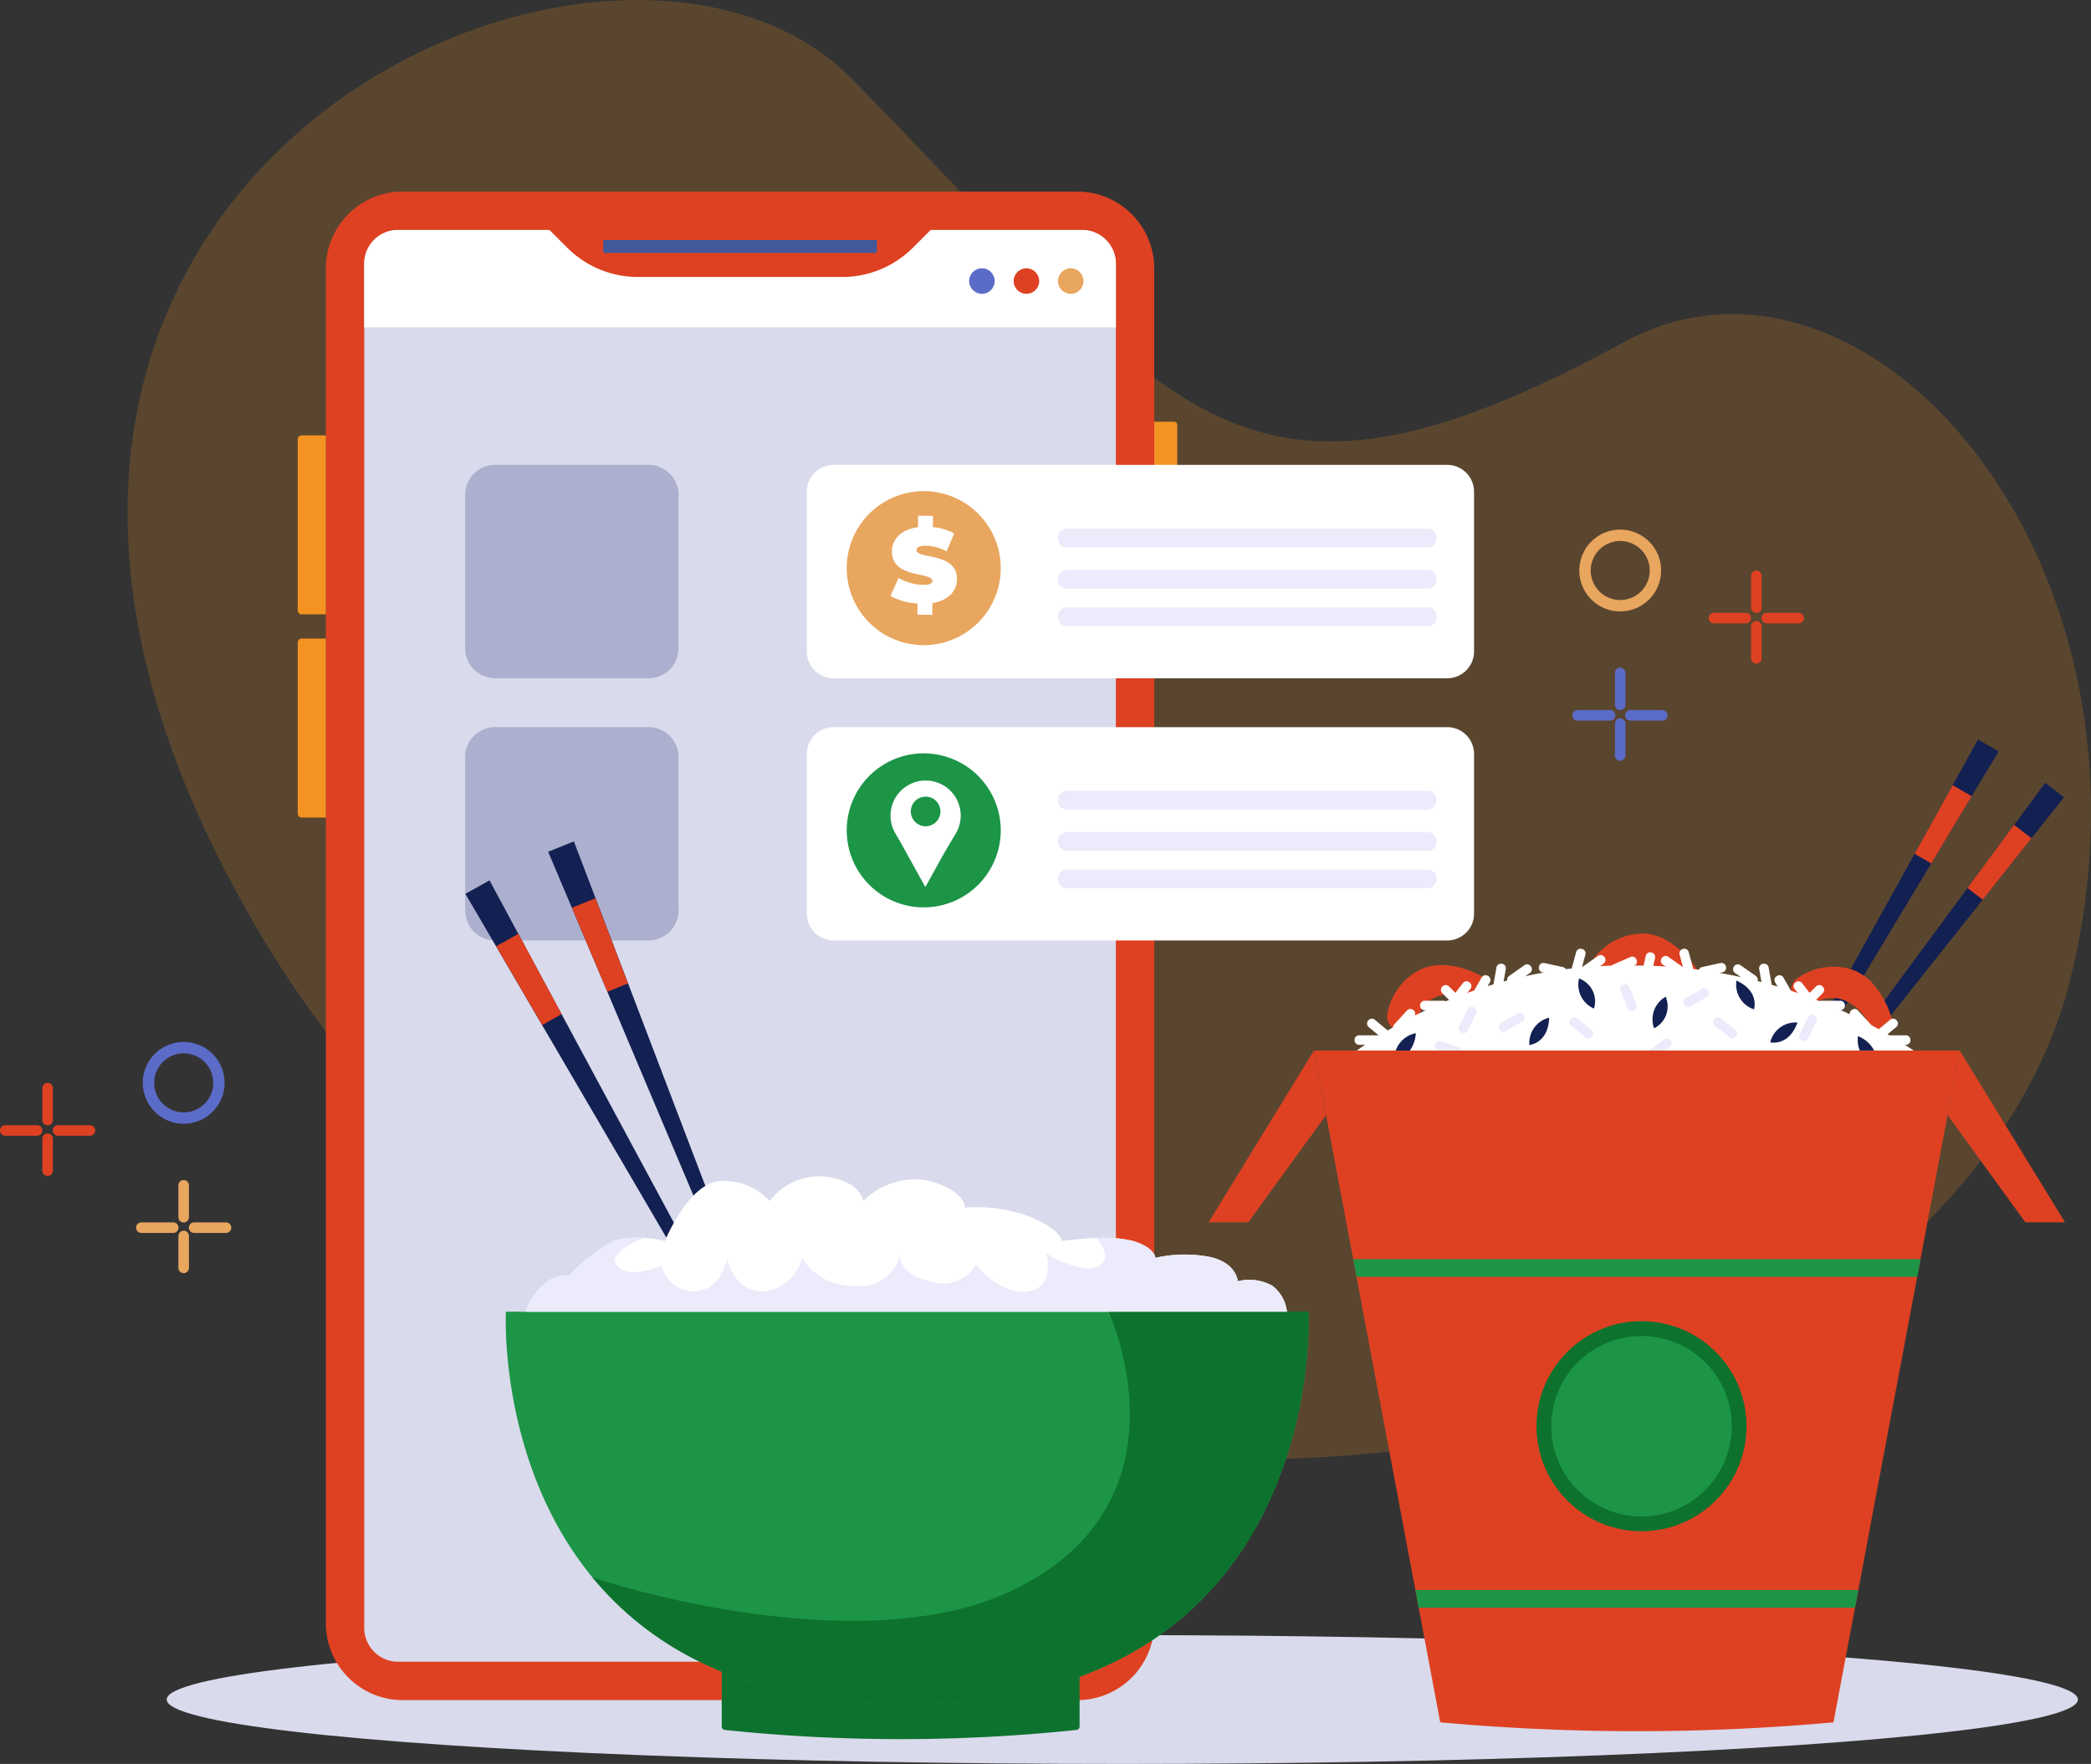 <svg xmlns="http://www.w3.org/2000/svg" width="111.506" height="94.064" viewBox="0 0 111.506 94.064">
  <rect x="0" y="0" width="111.506" height="94.064" fill="#333333" stroke="none"/>
  <g id="Group_2314" data-name="Group 2314" transform="translate(-1122.247 -913.99)">
    <g id="Group_2183" data-name="Group 2183" transform="translate(1122.247 913.99)">
      <ellipse id="Ellipse_89" data-name="Ellipse 89" cx="50.959" cy="3.435" rx="50.959" ry="3.435" transform="translate(8.89 87.194)" fill="#d9daeb"/>
      <g id="Group_2182" data-name="Group 2182" transform="translate(0 0)">
        <path id="Path_9913" data-name="Path 9913" d="M476.693,193.793c20.952,4.191,39.311-.561,49.42-8.985,4.164-3.47,8.378-8.8,9.922-14.976,5.615-22.464-10.935-41.063-23.775-34.07-20.966,11.419-24.087,3.3-41.183-14.039-12.916-13.1-53.913,5.241-32.573,43.8A56.51,56.51,0,0,0,476.693,193.793Z" transform="translate(-425.655 -117.52)" fill="#f59322" opacity="0.2"/>
        <g id="Group_2128" data-name="Group 2128" transform="translate(15.877 10.217)">
          <g id="Group_2118" data-name="Group 2118">
            <g id="Group_2117" data-name="Group 2117">
              <g id="Group_2087" data-name="Group 2087" transform="translate(1.499)">
                <g id="Group_2086" data-name="Group 2086">
                  <g id="Group_2085" data-name="Group 2085">
                    <path id="Path_9914" data-name="Path 9914" d="M500.836,145.006v72.243a4.1,4.1,0,0,1-4.1,4.1H460.761a4.1,4.1,0,0,1-4.1-4.1V145.006a4.1,4.1,0,0,1,4.1-4.1h35.975A4.1,4.1,0,0,1,500.836,145.006Z" transform="translate(-456.661 -140.906)" fill="#de4122"/>
                  </g>
                </g>
              </g>
              <g id="Group_2094" data-name="Group 2094" transform="translate(0 12.271)">
                <g id="Group_2089" data-name="Group 2089" transform="translate(45.675)">
                  <g id="Group_2088" data-name="Group 2088">
                    <path id="Path_9915" data-name="Path 9915" d="M557.774,176.765h1.054a.173.173,0,0,0,.173-.173v-7.426a.173.173,0,0,0-.173-.173h-1.054Z" transform="translate(-557.774 -168.993)" fill="#f59322"/>
                  </g>
                </g>
                <g id="Group_2091" data-name="Group 2091" transform="translate(0 0.725)">
                  <g id="Group_2090" data-name="Group 2090">
                    <path id="Path_9916" data-name="Path 9916" d="M454.729,180.2H453.44a.212.212,0,0,1-.211-.211v-9.121a.212.212,0,0,1,.211-.211h1.288Z" transform="translate(-453.229 -170.653)" fill="#f59322"/>
                  </g>
                </g>
                <g id="Group_2093" data-name="Group 2093" transform="translate(0 11.564)">
                  <g id="Group_2092" data-name="Group 2092">
                    <path id="Path_9917" data-name="Path 9917" d="M454.729,205.007H453.44a.212.212,0,0,1-.211-.211v-9.121a.212.212,0,0,1,.211-.211h1.288Z" transform="translate(-453.229 -195.463)" fill="#f59322"/>
                  </g>
                </g>
              </g>
              <g id="Group_2097" data-name="Group 2097" transform="translate(3.546 2.045)">
                <g id="Group_2096" data-name="Group 2096">
                  <g id="Group_2095" data-name="Group 2095">
                    <path id="Path_9918" data-name="Path 9918" d="M501.428,147.393v72.738a1.806,1.806,0,0,1-1.806,1.807H463.151a1.806,1.806,0,0,1-1.806-1.807V147.393a1.8,1.8,0,0,1,1.806-1.807h36.471A1.807,1.807,0,0,1,501.428,147.393Z" transform="translate(-461.345 -145.586)" fill="#d9daeb"/>
                  </g>
                </g>
              </g>
              <path id="Path_9919" data-name="Path 9919" d="M483.444,185.641h-8.179a1.6,1.6,0,0,1-1.6-1.6v-8.179a1.6,1.6,0,0,1,1.6-1.6h8.179a1.6,1.6,0,0,1,1.6,1.6v8.179A1.6,1.6,0,0,1,483.444,185.641Z" transform="translate(-464.737 -159.69)" fill="#acb0ce"/>
              <path id="Path_9920" data-name="Path 9920" d="M483.444,217.645h-8.179a1.6,1.6,0,0,1-1.6-1.6v-8.179a1.6,1.6,0,0,1,1.6-1.6h8.179a1.6,1.6,0,0,1,1.6,1.6v8.179A1.6,1.6,0,0,1,483.444,217.645Z" transform="translate(-464.737 -177.711)" fill="#acb0ce"/>
              <g id="Group_2099" data-name="Group 2099" transform="translate(3.546 2.045)">
                <g id="Group_2098" data-name="Group 2098">
                  <path id="Path_9921" data-name="Path 9921" d="M461.345,147.393v3.387h40.083v-3.387a1.807,1.807,0,0,0-1.806-1.806H463.151a1.8,1.8,0,0,0-1.806,1.806Z" transform="translate(-461.345 -145.587)" fill="#fff"/>
                </g>
              </g>
              <g id="Group_2112" data-name="Group 2112" transform="translate(35.804 4.09)">
                <g id="Group_2103" data-name="Group 2103">
                  <g id="Group_2102" data-name="Group 2102">
                    <g id="Group_2101" data-name="Group 2101">
                      <g id="Group_2100" data-name="Group 2100">
                        <circle id="Ellipse_90" data-name="Ellipse 90" cx="0.681" cy="0.681" r="0.681" fill="#5b6bc8"/>
                      </g>
                    </g>
                  </g>
                </g>
                <g id="Group_2107" data-name="Group 2107" transform="translate(2.373)">
                  <g id="Group_2106" data-name="Group 2106">
                    <g id="Group_2105" data-name="Group 2105">
                      <g id="Group_2104" data-name="Group 2104">
                        <circle id="Ellipse_91" data-name="Ellipse 91" cx="0.681" cy="0.681" r="0.681" fill="#de4122"/>
                      </g>
                    </g>
                  </g>
                </g>
                <g id="Group_2111" data-name="Group 2111" transform="translate(4.737)">
                  <g id="Group_2110" data-name="Group 2110">
                    <g id="Group_2109" data-name="Group 2109">
                      <g id="Group_2108" data-name="Group 2108">
                        <circle id="Ellipse_92" data-name="Ellipse 92" cx="0.681" cy="0.681" r="0.681" fill="#e9a65f"/>
                      </g>
                    </g>
                  </g>
                </g>
              </g>
              <g id="Group_2114" data-name="Group 2114" transform="translate(13.381 1.992)">
                <g id="Group_2113" data-name="Group 2113">
                  <path id="Path_9922" data-name="Path 9922" d="M504.281,145.466l-1,1a5.327,5.327,0,0,1-3.767,1.561h-10.9a5.33,5.33,0,0,1-3.768-1.561l-.99-.99Z" transform="translate(-483.856 -145.466)" fill="#de4122"/>
                </g>
              </g>
              <g id="Group_2116" data-name="Group 2116" transform="translate(16.29 2.583)">
                <g id="Group_2115" data-name="Group 2115">
                  <path id="Path_9923" data-name="Path 9923" d="M490.564,147.507h14.5a.049.049,0,0,0,.049-.048v-.592a.049.049,0,0,0-.049-.048h-14.5a.048.048,0,0,0-.048.048v.592A.049.049,0,0,0,490.564,147.507Z" transform="translate(-490.516 -146.819)" fill="#415999"/>
                </g>
              </g>
            </g>
          </g>
          <g id="Group_2122" data-name="Group 2122" transform="translate(27.146 14.574)">
            <path id="Path_9924" data-name="Path 9924" d="M549.517,185.642H516.794a1.43,1.43,0,0,1-1.43-1.43v-8.518a1.43,1.43,0,0,1,1.43-1.43h32.723a1.429,1.429,0,0,1,1.43,1.43v8.518A1.43,1.43,0,0,1,549.517,185.642Z" transform="translate(-515.364 -174.264)" fill="#fff"/>
            <g id="Group_2119" data-name="Group 2119" transform="translate(13.393 3.399)">
              <path id="Path_9925" data-name="Path 9925" d="M565.736,183.042H546.495a.474.474,0,0,1-.474-.474v-.05a.474.474,0,0,1,.474-.474h19.241a.474.474,0,0,1,.474.474v.05A.474.474,0,0,1,565.736,183.042Z" transform="translate(-546.02 -182.043)" fill="#ebebfb"/>
              <path id="Path_9926" data-name="Path 9926" d="M565.736,188.075H546.495a.474.474,0,0,1-.474-.474v-.051a.474.474,0,0,1,.474-.474h19.241a.474.474,0,0,1,.474.474v.051A.474.474,0,0,1,565.736,188.075Z" transform="translate(-546.02 -184.877)" fill="#ebebfb"/>
              <path id="Path_9927" data-name="Path 9927" d="M565.736,192.65H546.495a.474.474,0,0,1-.474-.474v-.051a.474.474,0,0,1,.474-.474h19.241a.474.474,0,0,1,.474.474v.051A.474.474,0,0,1,565.736,192.65Z" transform="translate(-546.02 -187.453)" fill="#ebebfb"/>
            </g>
            <g id="Group_2120" data-name="Group 2120" transform="translate(2.13 1.4)">
              <path id="Path_9928" data-name="Path 9928" d="M524.346,185.681h0a4.106,4.106,0,0,1-4.106-4.107h0a4.107,4.107,0,0,1,4.106-4.106h0a4.107,4.107,0,0,1,4.107,4.106h0A4.106,4.106,0,0,1,524.346,185.681Z" transform="translate(-520.24 -177.468)" fill="#e9a65f"/>
            </g>
            <g id="Group_2121" data-name="Group 2121" transform="translate(4.466 2.712)">
              <path id="Path_9929" data-name="Path 9929" d="M527.817,185.131l-.005.623-.791-.007,0-.6a3.3,3.3,0,0,1-1.44-.4l.434-.962a2.7,2.7,0,0,0,1.294.37c.376,0,.511-.075.512-.209,0-.494-2.172-.113-2.16-1.578.005-.634.47-1.164,1.391-1.286l.005-.612.792.007-.005.6a2.93,2.93,0,0,1,1.137.335l-.406.957a2.415,2.415,0,0,0-1.092-.3c-.388,0-.512.108-.513.243,0,.472,2.172.1,2.16,1.544C529.131,184.463,528.688,184.987,527.817,185.131Z" transform="translate(-525.586 -180.471)" fill="#fff"/>
            </g>
          </g>
          <g id="Group_2127" data-name="Group 2127" transform="translate(27.146 28.556)">
            <path id="Path_9930" data-name="Path 9930" d="M549.517,217.645H516.794a1.43,1.43,0,0,1-1.43-1.43V207.7a1.43,1.43,0,0,1,1.43-1.43h32.723a1.43,1.43,0,0,1,1.43,1.43v8.518A1.43,1.43,0,0,1,549.517,217.645Z" transform="translate(-515.364 -206.267)" fill="#fff"/>
            <g id="Group_2123" data-name="Group 2123" transform="translate(13.393 3.398)">
              <path id="Path_9931" data-name="Path 9931" d="M565.736,215.044H546.495a.474.474,0,0,1-.474-.474v-.051a.474.474,0,0,1,.474-.474h19.241a.474.474,0,0,1,.474.474v.051A.474.474,0,0,1,565.736,215.044Z" transform="translate(-546.02 -214.044)" fill="#ebebfb"/>
              <path id="Path_9932" data-name="Path 9932" d="M565.736,220.078H546.495a.474.474,0,0,1-.474-.474v-.051a.474.474,0,0,1,.474-.474h19.241a.474.474,0,0,1,.474.474v.051A.474.474,0,0,1,565.736,220.078Z" transform="translate(-546.02 -216.879)" fill="#ebebfb"/>
              <path id="Path_9933" data-name="Path 9933" d="M565.736,224.653H546.495a.474.474,0,0,1-.474-.474v-.051a.474.474,0,0,1,.474-.474h19.241a.474.474,0,0,1,.474.474v.051A.474.474,0,0,1,565.736,224.653Z" transform="translate(-546.02 -219.455)" fill="#ebebfb"/>
            </g>
            <g id="Group_2124" data-name="Group 2124" transform="translate(2.13 1.4)">
              <path id="Path_9934" data-name="Path 9934" d="M524.346,217.684h0a4.106,4.106,0,0,1-4.106-4.106h0a4.107,4.107,0,0,1,4.106-4.107h0a4.107,4.107,0,0,1,4.107,4.107h0A4.106,4.106,0,0,1,524.346,217.684Z" transform="translate(-520.24 -209.471)" fill="#1c9547"/>
            </g>
            <g id="Group_2126" data-name="Group 2126" transform="translate(4.466 2.851)">
              <g id="Group_2125" data-name="Group 2125">
                <path id="Path_9935" data-name="Path 9935" d="M526.669,214.44a.79.79,0,1,1,.79.79A.789.789,0,0,1,526.669,214.44Zm-1.081.178a1.847,1.847,0,0,0,.256.991c.083.141.168.279.248.422l1.352,2.439.886-1.6c.235-.424.491-.837.738-1.254a1.871,1.871,0,1,0-3.48-1Z" transform="translate(-525.587 -212.793)" fill="#fff"/>
              </g>
            </g>
          </g>
        </g>
        <g id="Group_2136" data-name="Group 2136" transform="translate(24.822 44.87)">
          <g id="Group_2133" data-name="Group 2133">
            <g id="Group_2130" data-name="Group 2130" transform="translate(4.411)">
              <g id="Group_2129" data-name="Group 2129">
                <path id="Path_9936" data-name="Path 9936" d="M483.8,220.773l1.262,2.985,1.893,4.48,6.114,14.473.592-.238-5.6-14.68-1.734-4.544-1.156-3.028Z" transform="translate(-483.801 -220.223)" fill="#122052"/>
                <path id="Path_9937" data-name="Path 9937" d="M486.689,227.661l1.893,4.48,1.1-.444-1.734-4.544Z" transform="translate(-485.427 -224.125)" fill="#de4122"/>
              </g>
            </g>
            <g id="Group_2132" data-name="Group 2132" transform="translate(0 2.071)">
              <g id="Group_2131" data-name="Group 2131">
                <path id="Path_9938" data-name="Path 9938" d="M473.7,225.686l1.636,2.8,2.455,4.2,7.931,13.563.557-.312-7.45-13.833-2.306-4.282-1.537-2.853Z" transform="translate(-473.704 -224.963)" fill="#122052"/>
                <path id="Path_9939" data-name="Path 9939" d="M477.448,232.161l2.455,4.2,1.038-.583-2.306-4.282Z" transform="translate(-475.812 -228.641)" fill="#de4122"/>
              </g>
            </g>
          </g>
          <g id="Group_2135" data-name="Group 2135" transform="translate(2.147 17.856)">
            <path id="Path_9940" data-name="Path 9940" d="M523.869,323.523a89.991,89.991,0,0,1-18.7,0,.192.192,0,0,1-.192-.192v-3.615a.192.192,0,0,1,.192-.192h18.7a.192.192,0,0,1,.192.192v3.615A.192.192,0,0,1,523.869,323.523Z" transform="translate(-493.459 -293.996)" fill="#0d722e"/>
            <path id="Path_9941" data-name="Path 9941" d="M500.027,298.557c-8.567,0-13.712-3.034-16.8-6.793a.008.008,0,0,0,0,0c-5.022-6.116-4.6-14.147-4.6-14.147h42.8S522.536,298.557,500.027,298.557Z" transform="translate(-478.619 -270.396)" fill="#1c9547"/>
            <path id="Path_9942" data-name="Path 9942" d="M505.969,298.557c-8.567,0-13.712-3.034-16.8-6.793.306.176,14.1,4.646,22.346.745,9.938-4.7,5.192-14.895,5.192-14.895h10.658S528.478,298.557,505.969,298.557Z" transform="translate(-484.561 -270.396)" fill="#0d722e"/>
            <g id="Group_2134" data-name="Group 2134" transform="translate(1.06)">
              <path id="Path_9943" data-name="Path 9943" d="M521.643,268.311h-40.6s.713-2.087,2.318-1.9a8.6,8.6,0,0,1,2.378-1.866,4.673,4.673,0,0,1,1.66-.169,5.647,5.647,0,0,1,1.074.169s1.291-3.191,3.025-3.2a3.3,3.3,0,0,1,2.563,1.067,3.31,3.31,0,0,1,2.972-1.3c1.9.233,2.021,1.3,2.021,1.3a3.875,3.875,0,0,1,3.566-1.067c1.962.59,1.843,1.422,1.843,1.422a8.04,8.04,0,0,1,3.506.494c1.665.695,1.665,1.28,1.665,1.28s.879-.121,1.852-.155a6.606,6.606,0,0,1,1.952.155c1.189.366,1.189.9,1.189.9a7.108,7.108,0,0,1,2.853-.059c1.486.3,1.545,1.308,1.545,1.308a2.512,2.512,0,0,1,1.848.242A2.036,2.036,0,0,1,521.643,268.311Z" transform="translate(-481.045 -261.093)" fill="#fff"/>
              <path id="Path_9944" data-name="Path 9944" d="M521.643,272.534h-40.6s.713-2.087,2.318-1.9a8.6,8.6,0,0,1,2.378-1.866,4.673,4.673,0,0,1,1.66-.169s-2.076.716-1.482,1.486,2.378,0,2.378,0a1.772,1.772,0,0,0,1.724,1.367c1.426,0,1.783-1.724,1.783-1.724s.357,1.783,1.961,1.724a2.333,2.333,0,0,0,2.021-1.783,3.162,3.162,0,0,0,2.794,1.491,2.219,2.219,0,0,0,2.456-1.69c-.026.192-.052,1.077,1.586,1.448a2.013,2.013,0,0,0,2.437-.892s1.308,1.667,2.794,1.429.951-2.024.951-2.024,2.081,1.274,2.912.607c.468-.376.145-.975-.228-1.425a6.607,6.607,0,0,1,1.952.155c1.189.366,1.189.9,1.189.9a7.108,7.108,0,0,1,2.853-.059c1.486.3,1.545,1.308,1.545,1.308a2.512,2.512,0,0,1,1.848.242A2.04,2.04,0,0,1,521.643,272.534Z" transform="translate(-481.045 -265.316)" fill="#ebebfb"/>
            </g>
          </g>
        </g>
        <g id="Group_2157" data-name="Group 2157" transform="translate(64.453 39.434)">
          <g id="Group_2155" data-name="Group 2155" transform="translate(7.781)">
            <g id="Group_2141" data-name="Group 2141" transform="translate(23.309)">
              <g id="Group_2138" data-name="Group 2138">
                <g id="Group_2137" data-name="Group 2137">
                  <path id="Path_9945" data-name="Path 9945" d="M646.612,208.417l-1.438,2.389-2.157,3.586-6.968,11.582-.475-.275,6.557-11.82,2.029-3.659,1.352-2.438Z" transform="translate(-635.574 -207.782)" fill="#122052"/>
                  <path id="Path_9946" data-name="Path 9946" d="M653.625,213.948l-2.157,3.586-.886-.513,2.029-3.659Z" transform="translate(-644.025 -210.924)" fill="#de4122"/>
                </g>
              </g>
              <g id="Group_2140" data-name="Group 2140" transform="translate(1.346 2.311)">
                <g id="Group_2139" data-name="Group 2139">
                  <path id="Path_9947" data-name="Path 9947" d="M651.83,213.843l-1.734,2.183-2.6,3.277-8.4,10.585-.436-.334,8.028-10.874,2.485-3.366,1.655-2.243Z" transform="translate(-638.654 -213.071)" fill="#122052"/>
                  <path id="Path_9948" data-name="Path 9948" d="M660.443,218.918l-2.6,3.277-.813-.623,2.485-3.366Z" transform="translate(-649.001 -215.963)" fill="#de4122"/>
                </g>
              </g>
            </g>
            <g id="Group_2142" data-name="Group 2142" transform="translate(1.735 12.032)">
              <path id="Path_9949" data-name="Path 9949" d="M591.432,236.043l-.287,1.121a3.9,3.9,0,0,0-.73-.234,3.545,3.545,0,0,0-.652-.082,2.213,2.213,0,0,0-1.03.2l-.072.037a1.728,1.728,0,0,0-.24.157,1.918,1.918,0,0,0-.617.882c-.019.054-.036.107-.05.157a.781.781,0,0,1-.712.565h-.02a.785.785,0,0,1-.809-.952c0-.006,0-.012,0-.017a3.654,3.654,0,0,1,.553-1.281,3.173,3.173,0,0,1,.89-.859,2.527,2.527,0,0,1,.28-.156,2.737,2.737,0,0,1,1.315-.258,4.235,4.235,0,0,1,1.362.306A4.8,4.8,0,0,1,591.432,236.043Z" transform="translate(-586.194 -235.323)" fill="#de4122"/>
              <path id="Path_9950" data-name="Path 9950" d="M588.451,238.889a1.919,1.919,0,0,0-.617.882,3.99,3.99,0,0,0-1.586-.246,3.652,3.652,0,0,1,.553-1.281A2.912,2.912,0,0,1,588.451,238.889Z" transform="translate(-586.224 -236.967)" fill="#de4122"/>
              <path id="Path_9951" data-name="Path 9951" d="M592.014,236.85a2.214,2.214,0,0,0-1.03.2l-.072.037a4.593,4.593,0,0,0-.72-1.5,2.737,2.737,0,0,1,1.315-.258A2.171,2.171,0,0,1,592.014,236.85Z" transform="translate(-588.446 -235.324)" fill="#de4122"/>
              <path id="Path_9952" data-name="Path 9952" d="M596.872,236.442l-.287,1.121a3.906,3.906,0,0,0-.73-.234,3.58,3.58,0,0,0,.2-1.3A4.754,4.754,0,0,1,596.872,236.442Z" transform="translate(-591.634 -235.722)" fill="#de4122"/>
            </g>
            <g id="Group_2143" data-name="Group 2143" transform="translate(12.569 10.355)">
              <path id="Path_9953" data-name="Path 9953" d="M616.667,233.38l-.735.894a3.887,3.887,0,0,0-.562-.521,3.561,3.561,0,0,0-.556-.351,2.217,2.217,0,0,0-1.019-.253l-.08,0a1.8,1.8,0,0,0-.284.04,1.921,1.921,0,0,0-.933.537c-.041.041-.077.081-.112.121a.78.78,0,0,1-.885.21l-.018-.007a.784.784,0,0,1-.329-1.2l.011-.014a3.651,3.651,0,0,1,1.043-.926,3.173,3.173,0,0,1,1.171-.4,2.534,2.534,0,0,1,.32-.023,2.737,2.737,0,0,1,1.3.324,4.215,4.215,0,0,1,1.1.855A4.8,4.8,0,0,1,616.667,233.38Z" transform="translate(-610.992 -231.485)" fill="#de4122"/>
              <path id="Path_9954" data-name="Path 9954" d="M613.655,233.74a1.921,1.921,0,0,0-.933.537,3.987,3.987,0,0,0-1.333-.9,3.651,3.651,0,0,1,1.043-.926A2.913,2.913,0,0,1,613.655,233.74Z" transform="translate(-611.216 -232.032)" fill="#de4122"/>
              <path id="Path_9955" data-name="Path 9955" d="M618.3,233.4a2.217,2.217,0,0,0-1.019-.253l-.08,0a4.57,4.57,0,0,0-.015-1.667,2.737,2.737,0,0,1,1.3.324A2.165,2.165,0,0,1,618.3,233.4Z" transform="translate(-614.482 -231.486)" fill="#de4122"/>
              <path id="Path_9956" data-name="Path 9956" d="M622.311,234.9l-.735.894a3.883,3.883,0,0,0-.562-.521,3.585,3.585,0,0,0,.733-1.09A4.8,4.8,0,0,1,622.311,234.9Z" transform="translate(-616.635 -233.004)" fill="#de4122"/>
            </g>
            <g id="Group_2144" data-name="Group 2144" transform="translate(23.28 12.121)">
              <path id="Path_9957" data-name="Path 9957" d="M640.9,238.425l-.986.607a3.937,3.937,0,0,0-.362-.675,3.543,3.543,0,0,0-.412-.512,2.207,2.207,0,0,0-.881-.571c-.026-.008-.052-.017-.078-.023a1.669,1.669,0,0,0-.281-.054,1.919,1.919,0,0,0-1.057.2c-.051.025-.1.052-.145.078a.782.782,0,0,1-.906-.088l-.014-.013a.784.784,0,0,1,.08-1.247l.015-.01a3.667,3.667,0,0,1,1.287-.536,3.17,3.17,0,0,1,1.238,0,2.622,2.622,0,0,1,.31.082,2.736,2.736,0,0,1,1.125.729,4.242,4.242,0,0,1,.765,1.166A4.734,4.734,0,0,1,640.9,238.425Z" transform="translate(-635.509 -235.525)" fill="#de4122"/>
              <path id="Path_9958" data-name="Path 9958" d="M638.374,237.273a1.92,1.92,0,0,0-1.057.2,3.993,3.993,0,0,0-.97-1.28,3.668,3.668,0,0,1,1.288-.536A2.915,2.915,0,0,1,638.374,237.273Z" transform="translate(-635.981 -235.602)" fill="#de4122"/>
              <path id="Path_9959" data-name="Path 9959" d="M642.588,238.029a2.207,2.207,0,0,0-.881-.571c-.026-.008-.052-.017-.078-.023a4.589,4.589,0,0,0,.528-1.582,2.736,2.736,0,0,1,1.125.729A2.17,2.17,0,0,1,642.588,238.029Z" transform="translate(-638.955 -235.71)" fill="#de4122"/>
              <path id="Path_9960" data-name="Path 9960" d="M646.116,241.053l-.986.607a3.941,3.941,0,0,0-.362-.675,3.588,3.588,0,0,0,1.047-.793A4.707,4.707,0,0,1,646.116,241.053Z" transform="translate(-640.723 -238.154)" fill="#de4122"/>
            </g>
            <g id="Group_2147" data-name="Group 2147" transform="translate(0 11.159)">
              <path id="Path_9961" data-name="Path 9961" d="M612.188,239.9h-29.7a24.747,24.747,0,0,1,14.643-4.537A26.905,26.905,0,0,1,612.188,239.9Z" transform="translate(-582.371 -234.471)" fill="#fff"/>
              <g id="Group_2145" data-name="Group 2145" transform="translate(4.269 1.891)">
                <path id="Path_9962" data-name="Path 9962" d="M599.956,241.671l.874-.5a.241.241,0,0,1,.328.088l.013.022a.241.241,0,0,1-.088.328l-.873.5a.241.241,0,0,1-.329-.088l-.013-.022A.24.24,0,0,1,599.956,241.671Z" transform="translate(-596.41 -239.613)" fill="#ebebfb"/>
                <path id="Path_9963" data-name="Path 9963" d="M622.473,238.672l.874-.5a.241.241,0,0,1,.329.088l.013.022a.24.24,0,0,1-.088.328l-.874.5a.241.241,0,0,1-.329-.088l-.012-.022A.241.241,0,0,1,622.473,238.672Z" transform="translate(-609.09 -237.925)" fill="#ebebfb"/>
                <path id="Path_9964" data-name="Path 9964" d="M615.034,238.929l-.371-.938a.241.241,0,0,1,.136-.312l.024-.01a.242.242,0,0,1,.312.135l.37.939a.24.24,0,0,1-.135.312l-.024.01A.241.241,0,0,1,615.034,238.929Z" transform="translate(-604.75 -237.652)" fill="#ebebfb"/>
                <path id="Path_9965" data-name="Path 9965" d="M593.421,245.078h-1.188l-.069-.024a.253.253,0,0,1,.085-.492.24.24,0,0,1,.083.014l.928.325A.256.256,0,0,1,593.421,245.078Z" transform="translate(-591.995 -241.543)" fill="#ebebfb"/>
                <path id="Path_9966" data-name="Path 9966" d="M595.866,240.773l-.445.906a.241.241,0,0,1-.321.11l-.024-.011a.242.242,0,0,1-.11-.322l.445-.906a.242.242,0,0,1,.322-.11l.023.011A.241.241,0,0,1,595.866,240.773Z" transform="translate(-593.655 -239.208)" fill="#ebebfb"/>
                <path id="Path_9967" data-name="Path 9967" d="M637.422,241.724l-.445.906a.241.241,0,0,1-.322.11l-.023-.011a.242.242,0,0,1-.11-.322l.445-.906a.241.241,0,0,1,.322-.11l.023.011A.242.242,0,0,1,637.422,241.724Z" transform="translate(-617.055 -239.744)" fill="#ebebfb"/>
                <path id="Path_9968" data-name="Path 9968" d="M626.85,242.755l-.8-.616a.241.241,0,0,1-.044-.337l.015-.02a.242.242,0,0,1,.338-.044l.8.617a.241.241,0,0,1,.044.337l-.016.02A.241.241,0,0,1,626.85,242.755Z" transform="translate(-611.12 -239.925)" fill="#ebebfb"/>
                <path id="Path_9969" data-name="Path 9969" d="M619.359,244.543a.253.253,0,0,1-.107.208l-.249.175h-.877a.255.255,0,0,1,.031-.026l.8-.564a.254.254,0,0,1,.353.062A.251.251,0,0,1,619.359,244.543Z" transform="translate(-606.709 -241.39)" fill="#ebebfb"/>
                <path id="Path_9970" data-name="Path 9970" d="M608.845,241.712l.776.645a.241.241,0,0,1,.031.339l-.017.02a.241.241,0,0,1-.338.031l-.775-.645a.24.24,0,0,1-.031-.339l.016-.02A.241.241,0,0,1,608.845,241.712Z" transform="translate(-601.253 -239.907)" fill="#ebebfb"/>
              </g>
              <g id="Group_2146" data-name="Group 2146">
                <path id="Path_9971" data-name="Path 9971" d="M584.611,242.949l-.775-.645a.24.24,0,0,1-.031-.339l.016-.02a.241.241,0,0,1,.339-.031l.776.645a.24.24,0,0,1,.031.339l-.016.02A.242.242,0,0,1,584.611,242.949Z" transform="translate(-583.083 -238.13)" fill="#fff"/>
                <path id="Path_9972" data-name="Path 9972" d="M583.473,244.395h-1.009a.241.241,0,0,1-.241-.24v-.026a.241.241,0,0,1,.241-.24h1.009a.241.241,0,0,1,.241.24v.026A.242.242,0,0,1,583.473,244.395Z" transform="translate(-582.223 -239.273)" fill="#fff"/>
                <path id="Path_9973" data-name="Path 9973" d="M586.992,241.491l.683-.742a.241.241,0,0,1,.339-.014l.019.017a.242.242,0,0,1,.014.34l-.684.742a.241.241,0,0,1-.339.014l-.019-.017A.241.241,0,0,1,586.992,241.491Z" transform="translate(-584.873 -237.462)" fill="#fff"/>
                <path id="Path_9974" data-name="Path 9974" d="M591.474,240.176h-1.009a.242.242,0,0,1-.241-.241v-.026a.242.242,0,0,1,.241-.24h1.009a.241.241,0,0,1,.241.24v.026A.241.241,0,0,1,591.474,240.176Z" transform="translate(-586.728 -236.897)" fill="#fff"/>
                <path id="Path_9975" data-name="Path 9975" d="M593.544,238.9l-.714-.713a.241.241,0,0,1,0-.34l.018-.018a.24.24,0,0,1,.34,0l.714.713a.242.242,0,0,1,0,.34l-.019.018A.242.242,0,0,1,593.544,238.9Z" transform="translate(-588.156 -235.823)" fill="#fff"/>
                <path id="Path_9976" data-name="Path 9976" d="M593.976,238.19l.617-.8a.241.241,0,0,1,.337-.043l.02.016a.242.242,0,0,1,.044.337l-.617.8a.24.24,0,0,1-.337.043l-.021-.016A.241.241,0,0,1,593.976,238.19Z" transform="translate(-588.813 -235.562)" fill="#fff"/>
                <path id="Path_9977" data-name="Path 9977" d="M609.158,234.608l.264-.974a.241.241,0,0,0-.169-.295l-.025-.007a.241.241,0,0,0-.3.169l-.264.974a.241.241,0,0,0,.169.3l.025.007A.241.241,0,0,0,609.158,234.608Z" transform="translate(-597.11 -233.325)" fill="#fff"/>
                <path id="Path_9978" data-name="Path 9978" d="M610.215,235.127l.827-.579a.242.242,0,0,0,.059-.335l-.015-.021a.241.241,0,0,0-.335-.059l-.826.579a.241.241,0,0,0-.059.335l.014.021A.241.241,0,0,0,610.215,235.127Z" transform="translate(-597.764 -233.755)" fill="#fff"/>
                <path id="Path_9979" data-name="Path 9979" d="M606,235.274l-.986-.215a.241.241,0,0,0-.286.184l-.005.025a.24.24,0,0,0,.183.286l.986.215a.24.24,0,0,0,.286-.184l.006-.025A.242.242,0,0,0,606,235.274Z" transform="translate(-594.891 -234.298)" fill="#fff"/>
                <path id="Path_9980" data-name="Path 9980" d="M601.24,236.264l.826-.579a.241.241,0,0,0,.059-.335l-.014-.021a.241.241,0,0,0-.335-.059l-.826.579a.242.242,0,0,0-.059.335l.015.021A.241.241,0,0,0,601.24,236.264Z" transform="translate(-592.711 -234.396)" fill="#fff"/>
                <path id="Path_9981" data-name="Path 9981" d="M599.635,236.42l.175-.994a.241.241,0,0,0-.195-.278l-.025,0a.241.241,0,0,0-.279.2l-.175.993a.24.24,0,0,0,.195.278l.025,0A.241.241,0,0,0,599.635,236.42Z" transform="translate(-591.745 -234.347)" fill="#fff"/>
                <path id="Path_9982" data-name="Path 9982" d="M596.988,237.8l.5-.874a.24.24,0,0,0-.088-.328l-.023-.013a.24.24,0,0,0-.328.088l-.5.874a.241.241,0,0,0,.088.328l.023.013A.241.241,0,0,0,596.988,237.8Z" transform="translate(-590.272 -235.142)" fill="#fff"/>
                <path id="Path_9983" data-name="Path 9983" d="M646.042,242.949l.776-.645a.241.241,0,0,0,.031-.339l-.017-.02a.24.24,0,0,0-.338-.031l-.776.645a.242.242,0,0,0-.031.339l.017.02A.241.241,0,0,0,646.042,242.949Z" transform="translate(-617.929 -238.13)" fill="#fff"/>
                <path id="Path_9984" data-name="Path 9984" d="M646.9,244.395h1.009a.241.241,0,0,0,.241-.241v-.026a.241.241,0,0,0-.241-.24H646.9a.241.241,0,0,0-.24.24v.026A.242.242,0,0,0,646.9,244.395Z" transform="translate(-618.508 -239.273)" fill="#fff"/>
                <path id="Path_9985" data-name="Path 9985" d="M643.777,241.491l-.683-.742a.241.241,0,0,0-.339-.014l-.019.017a.24.24,0,0,0-.014.34l.683.742a.241.241,0,0,0,.339.014l.019-.017A.241.241,0,0,0,643.777,241.491Z" transform="translate(-616.254 -237.462)" fill="#fff"/>
                <path id="Path_9986" data-name="Path 9986" d="M638.9,240.176h1.009a.241.241,0,0,0,.241-.241v-.026a.241.241,0,0,0-.241-.24H638.9a.241.241,0,0,0-.241.24v.026A.241.241,0,0,0,638.9,240.176Z" transform="translate(-614.002 -236.897)" fill="#fff"/>
                <path id="Path_9987" data-name="Path 9987" d="M637.188,238.9l.714-.713a.24.24,0,0,0,0-.34l-.018-.018a.241.241,0,0,0-.34,0l-.713.713a.241.241,0,0,0,0,.34l.018.018A.242.242,0,0,0,637.188,238.9Z" transform="translate(-612.933 -235.823)" fill="#fff"/>
                <path id="Path_9988" data-name="Path 9988" d="M636.878,238.19l-.616-.8a.242.242,0,0,0-.338-.043l-.02.016a.241.241,0,0,0-.043.337l.616.8a.24.24,0,0,0,.337.043l.021-.016A.24.24,0,0,0,636.878,238.19Z" transform="translate(-612.399 -235.562)" fill="#fff"/>
                <path id="Path_9989" data-name="Path 9989" d="M622.143,234.608l-.264-.974a.241.241,0,0,1,.169-.295l.025-.007a.24.24,0,0,1,.294.169l.265.973a.242.242,0,0,1-.169.295l-.025.007A.242.242,0,0,1,622.143,234.608Z" transform="translate(-604.549 -233.325)" fill="#fff"/>
                <path id="Path_9990" data-name="Path 9990" d="M620.536,235.241l-.826-.579a.241.241,0,0,1-.059-.335l.014-.021a.242.242,0,0,1,.336-.059l.826.579a.241.241,0,0,1,.059.335l-.014.021A.243.243,0,0,1,620.536,235.241Z" transform="translate(-603.275 -233.82)" fill="#fff"/>
                <path id="Path_9991" data-name="Path 9991" d="M624.394,235.274l.986-.215a.241.241,0,0,1,.286.184l.006.025a.241.241,0,0,1-.183.286l-.986.216a.24.24,0,0,1-.286-.184l-.006-.025A.241.241,0,0,1,624.394,235.274Z" transform="translate(-605.863 -234.298)" fill="#fff"/>
                <path id="Path_9992" data-name="Path 9992" d="M613.6,234.712l.924-.406a.241.241,0,0,1,.317.123l.01.024a.241.241,0,0,1-.124.317l-.923.406a.242.242,0,0,1-.318-.123l-.01-.023A.24.24,0,0,1,613.6,234.712Z" transform="translate(-599.812 -233.866)" fill="#fff"/>
                <path id="Path_9993" data-name="Path 9993" d="M617.268,234.93l.215-.986a.242.242,0,0,1,.287-.183l.025.006a.24.24,0,0,1,.183.286l-.215.986a.24.24,0,0,1-.286.183l-.026-.005A.242.242,0,0,1,617.268,234.93Z" transform="translate(-601.954 -233.567)" fill="#fff"/>
                <path id="Path_9994" data-name="Path 9994" d="M629.349,236.264l-.826-.579a.241.241,0,0,1-.059-.335l.014-.021a.242.242,0,0,1,.336-.059l.827.579a.242.242,0,0,1,.059.335l-.014.021A.242.242,0,0,1,629.349,236.264Z" transform="translate(-608.238 -234.396)" fill="#fff"/>
                <path id="Path_9995" data-name="Path 9995" d="M631.781,236.42l-.174-.994a.241.241,0,0,1,.2-.278l.025,0a.242.242,0,0,1,.279.2l.175.993a.241.241,0,0,1-.2.278l-.025,0A.242.242,0,0,1,631.781,236.42Z" transform="translate(-610.029 -234.347)" fill="#fff"/>
                <path id="Path_9996" data-name="Path 9996" d="M634.009,237.8l-.5-.874a.241.241,0,0,1,.088-.328l.023-.013a.241.241,0,0,1,.329.088l.5.874a.24.24,0,0,1-.087.328l-.022.013A.241.241,0,0,1,634.009,237.8Z" transform="translate(-611.082 -235.142)" fill="#fff"/>
              </g>
            </g>
            <g id="Group_2148" data-name="Group 2148" transform="translate(9.317 14.834)">
              <path id="Path_9997" data-name="Path 9997" d="M604.606,241.735c0,.022,0,.043,0,.065-.07,1.19-.872,1.365-1.027,1.388h0l-.025,0A1.389,1.389,0,0,1,604.606,241.735Z" transform="translate(-603.548 -241.735)" fill="#122052"/>
            </g>
            <g id="Group_2149" data-name="Group 2149" transform="translate(11.936 12.735)">
              <path id="Path_9998" data-name="Path 9998" d="M609.582,236.932l.056.033a1.294,1.294,0,0,1,.744,1.557h0a.208.208,0,0,1-.009.023A1.387,1.387,0,0,1,609.582,236.932Z" transform="translate(-609.543 -236.932)" fill="#122052"/>
            </g>
            <g id="Group_2150" data-name="Group 2150" transform="translate(22.165 15.09)">
              <path id="Path_9999" data-name="Path 9999" d="M634.414,242.323c-.007.021-.015.041-.024.061-.437,1.109-1.254,1.025-1.408,1h0l-.025,0A1.389,1.389,0,0,1,634.414,242.323Z" transform="translate(-632.957 -242.32)" fill="#122052"/>
            </g>
            <g id="Group_2151" data-name="Group 2151" transform="translate(15.888 13.713)">
              <path id="Path_10000" data-name="Path 10000" d="M619.3,239.169c.005.021.01.042.014.063a1.3,1.3,0,0,1-.618,1.612h0l-.023.01A1.389,1.389,0,0,1,619.3,239.169Z" transform="translate(-618.589 -239.169)" fill="#122052"/>
            </g>
            <g id="Group_2152" data-name="Group 2152" transform="translate(2.195 15.663)">
              <path id="Path_10001" data-name="Path 10001" d="M588.322,243.633c0,.022,0,.044-.007.065a1.753,1.753,0,0,1-.312.858h-.755A1.416,1.416,0,0,1,588.322,243.633Z" transform="translate(-587.248 -243.633)" fill="#122052"/>
            </g>
            <g id="Group_2153" data-name="Group 2153" transform="translate(20.352 12.855)">
              <path id="Path_10002" data-name="Path 10002" d="M628.821,237.205l.058.028c1.07.524.922,1.331.883,1.483h0a.155.155,0,0,1-.007.024A1.388,1.388,0,0,1,628.821,237.205Z" transform="translate(-628.807 -237.205)" fill="#122052"/>
            </g>
            <g id="Group_2154" data-name="Group 2154" transform="translate(26.832 15.816)">
              <path id="Path_10003" data-name="Path 10003" d="M644.514,244.752h-.768a1.538,1.538,0,0,1-.092-.768l.058.028A1.618,1.618,0,0,1,644.514,244.752Z" transform="translate(-643.64 -243.984)" fill="#122052"/>
            </g>
          </g>
          <g id="Group_2156" data-name="Group 2156" transform="translate(0 16.59)">
            <path id="Path_10004" data-name="Path 10004" d="M611.7,245.756l-2.043,10.861-.048.263-.128.681-.05.262-.028.152-.168.892-2.13,11.324-.114.6-.063.34-.1.551-.533,2.835-.177.944-1.15,6.114a116.53,116.53,0,0,1-20.97,0l-1.15-6.114-.177-.944-.534-2.835-.1-.551-.064-.34-.114-.6-2.129-11.324-.168-.892-.028-.152-.048-.262-.128-.681-.05-.263-2.043-10.861Z" transform="translate(-571.648 -245.755)" fill="#de4122"/>
            <circle id="Ellipse_93" data-name="Ellipse 93" cx="5.601" cy="5.601" r="5.601" transform="translate(17.482 14.429)" fill="#0d722e"/>
            <path id="Path_10005" data-name="Path 10005" d="M611.045,290.212a4.812,4.812,0,1,1,4.812-4.812A4.818,4.818,0,0,1,611.045,290.212Z" transform="translate(-587.963 -265.369)" fill="#1c9547"/>
            <path id="Path_10006" data-name="Path 10006" d="M612.31,271.215l-.128.681-.05.262h-29.9l-.049-.262-.128-.681Z" transform="translate(-574.346 -260.091)" fill="#1c9547"/>
            <path id="Path_10007" data-name="Path 10007" d="M613.266,311.589l-.177.944H589.82l-.177-.944Z" transform="translate(-578.621 -282.826)" fill="#1c9547"/>
            <path id="Path_10008" data-name="Path 10008" d="M611.7,245.754l-5.655,9.716h-22.68l-6.109-9.716Z" transform="translate(-571.648 -245.754)" fill="#de4122"/>
            <path id="Path_10009" data-name="Path 10009" d="M566.528,254.909l4.145-5.715-.647-3.439-5.613,9.155Z" transform="translate(-564.414 -245.754)" fill="#de4122"/>
            <path id="Path_10010" data-name="Path 10010" d="M660.873,254.909l-5.614-9.155-.646,3.439,4.145,5.715Z" transform="translate(-615.206 -245.754)" fill="#de4122"/>
          </g>
        </g>
        <g id="Group_2169" data-name="Group 2169" transform="translate(0 55.563)">
          <g id="Group_2158" data-name="Group 2158" transform="translate(7.614)">
            <path id="Path_10011" data-name="Path 10011" d="M434.316,246.879a2.181,2.181,0,1,1,2.181,2.181A2.184,2.184,0,0,1,434.316,246.879Zm.608,0a1.574,1.574,0,1,0,1.574-1.574A1.576,1.576,0,0,0,434.924,246.879Z" transform="translate(-434.316 -244.698)" fill="#5b6bc8"/>
          </g>
          <g id="Group_2163" data-name="Group 2163" transform="translate(0 2.181)">
            <g id="Group_2159" data-name="Group 2159" transform="translate(2.258)">
              <path id="Path_10012" data-name="Path 10012" d="M422.337,251.954a.281.281,0,0,0,.281-.28v-1.7a.281.281,0,0,0-.562,0v1.7A.281.281,0,0,0,422.337,251.954Z" transform="translate(-422.056 -249.691)" fill="#de4122"/>
            </g>
            <g id="Group_2160" data-name="Group 2160" transform="translate(2.815 2.258)">
              <path id="Path_10013" data-name="Path 10013" d="M423.612,255.421h1.7a.281.281,0,1,0,0-.562h-1.7a.281.281,0,1,0,0,.562Z" transform="translate(-423.331 -254.859)" fill="#de4122"/>
            </g>
            <g id="Group_2161" data-name="Group 2161" transform="translate(0 2.258)">
              <path id="Path_10014" data-name="Path 10014" d="M417.169,255.421h1.7a.281.281,0,0,0,0-.562h-1.7a.281.281,0,0,0,0,.562Z" transform="translate(-416.888 -254.859)" fill="#de4122"/>
            </g>
            <g id="Group_2162" data-name="Group 2162" transform="translate(2.258 2.698)">
              <path id="Path_10015" data-name="Path 10015" d="M422.337,258.129a.281.281,0,0,0,.281-.281v-1.7a.281.281,0,0,0-.562,0v1.7A.281.281,0,0,0,422.337,258.129Z" transform="translate(-422.056 -255.866)" fill="#de4122"/>
            </g>
          </g>
          <g id="Group_2168" data-name="Group 2168" transform="translate(7.256 7.364)">
            <g id="Group_2164" data-name="Group 2164" transform="translate(2.258)">
              <path id="Path_10016" data-name="Path 10016" d="M438.946,263.816a.281.281,0,0,0,.28-.281v-1.7a.281.281,0,1,0-.562,0v1.7A.282.282,0,0,0,438.946,263.816Z" transform="translate(-438.665 -261.553)" fill="#e9a65f"/>
            </g>
            <g id="Group_2165" data-name="Group 2165" transform="translate(2.815 2.258)">
              <path id="Path_10017" data-name="Path 10017" d="M440.221,267.284h1.7a.281.281,0,1,0,0-.562h-1.7a.281.281,0,0,0,0,.562Z" transform="translate(-439.94 -266.722)" fill="#e9a65f"/>
            </g>
            <g id="Group_2166" data-name="Group 2166" transform="translate(0 2.258)">
              <path id="Path_10018" data-name="Path 10018" d="M433.777,267.284h1.7a.281.281,0,0,0,0-.562h-1.7a.281.281,0,0,0,0,.562Z" transform="translate(-433.496 -266.722)" fill="#e9a65f"/>
            </g>
            <g id="Group_2167" data-name="Group 2167" transform="translate(2.258 2.699)">
              <path id="Path_10019" data-name="Path 10019" d="M438.946,269.993a.281.281,0,0,0,.28-.281v-1.7a.281.281,0,0,0-.562,0v1.7A.281.281,0,0,0,438.946,269.993Z" transform="translate(-438.665 -267.73)" fill="#e9a65f"/>
            </g>
          </g>
        </g>
        <g id="Group_2181" data-name="Group 2181" transform="translate(83.861 28.241)">
          <g id="Group_2170" data-name="Group 2170" transform="translate(0.359)">
            <path id="Path_10020" data-name="Path 10020" d="M611.841,186.524a2.181,2.181,0,1,1,2.181-2.181A2.184,2.184,0,0,1,611.841,186.524Zm0-3.755a1.574,1.574,0,1,0,1.574,1.574A1.576,1.576,0,0,0,611.841,182.769Z" transform="translate(-609.66 -182.161)" fill="#e9a65f"/>
          </g>
          <g id="Group_2175" data-name="Group 2175" transform="translate(7.257 2.181)">
            <g id="Group_2171" data-name="Group 2171" transform="translate(2.258)">
              <path id="Path_10021" data-name="Path 10021" d="M630.9,189.417a.281.281,0,0,1-.281-.28v-1.7a.281.281,0,0,1,.562,0v1.7A.281.281,0,0,1,630.9,189.417Z" transform="translate(-630.617 -187.154)" fill="#de4122"/>
            </g>
            <g id="Group_2172" data-name="Group 2172" transform="translate(0 2.258)">
              <path id="Path_10022" data-name="Path 10022" d="M627.432,192.885h-1.7a.281.281,0,1,1,0-.562h1.7a.281.281,0,0,1,0,.562Z" transform="translate(-625.449 -192.323)" fill="#de4122"/>
            </g>
            <g id="Group_2173" data-name="Group 2173" transform="translate(2.815 2.258)">
              <path id="Path_10023" data-name="Path 10023" d="M633.875,192.885h-1.7a.281.281,0,1,1,0-.562h1.7a.281.281,0,0,1,0,.562Z" transform="translate(-631.892 -192.323)" fill="#de4122"/>
            </g>
            <g id="Group_2174" data-name="Group 2174" transform="translate(2.258 2.698)">
              <path id="Path_10024" data-name="Path 10024" d="M630.9,195.593a.281.281,0,0,1-.281-.281v-1.7a.281.281,0,0,1,.562,0v1.7A.281.281,0,0,1,630.9,195.593Z" transform="translate(-630.617 -193.33)" fill="#de4122"/>
            </g>
          </g>
          <g id="Group_2180" data-name="Group 2180" transform="translate(0 7.365)">
            <g id="Group_2176" data-name="Group 2176" transform="translate(2.259)">
              <path id="Path_10025" data-name="Path 10025" d="M614.29,201.28a.281.281,0,0,1-.281-.281v-1.7a.281.281,0,0,1,.562,0V201A.282.282,0,0,1,614.29,201.28Z" transform="translate(-614.009 -199.018)" fill="#5b6bc8"/>
            </g>
            <g id="Group_2177" data-name="Group 2177" transform="translate(0 2.258)">
              <path id="Path_10026" data-name="Path 10026" d="M610.822,204.747h-1.7a.281.281,0,1,1,0-.561h1.7a.281.281,0,1,1,0,.561Z" transform="translate(-608.839 -204.186)" fill="#5b6bc8"/>
            </g>
            <g id="Group_2178" data-name="Group 2178" transform="translate(2.816 2.258)">
              <path id="Path_10027" data-name="Path 10027" d="M617.267,204.747h-1.7a.281.281,0,1,1,0-.561h1.7a.281.281,0,0,1,0,.561Z" transform="translate(-615.284 -204.186)" fill="#5b6bc8"/>
            </g>
            <g id="Group_2179" data-name="Group 2179" transform="translate(2.259 2.698)">
              <path id="Path_10028" data-name="Path 10028" d="M614.29,207.456a.281.281,0,0,1-.281-.281v-1.7a.281.281,0,0,1,.562,0v1.7A.282.282,0,0,1,614.29,207.456Z" transform="translate(-614.009 -205.193)" fill="#5b6bc8"/>
            </g>
          </g>
        </g>
      </g>
    </g>
  </g>
</svg>

